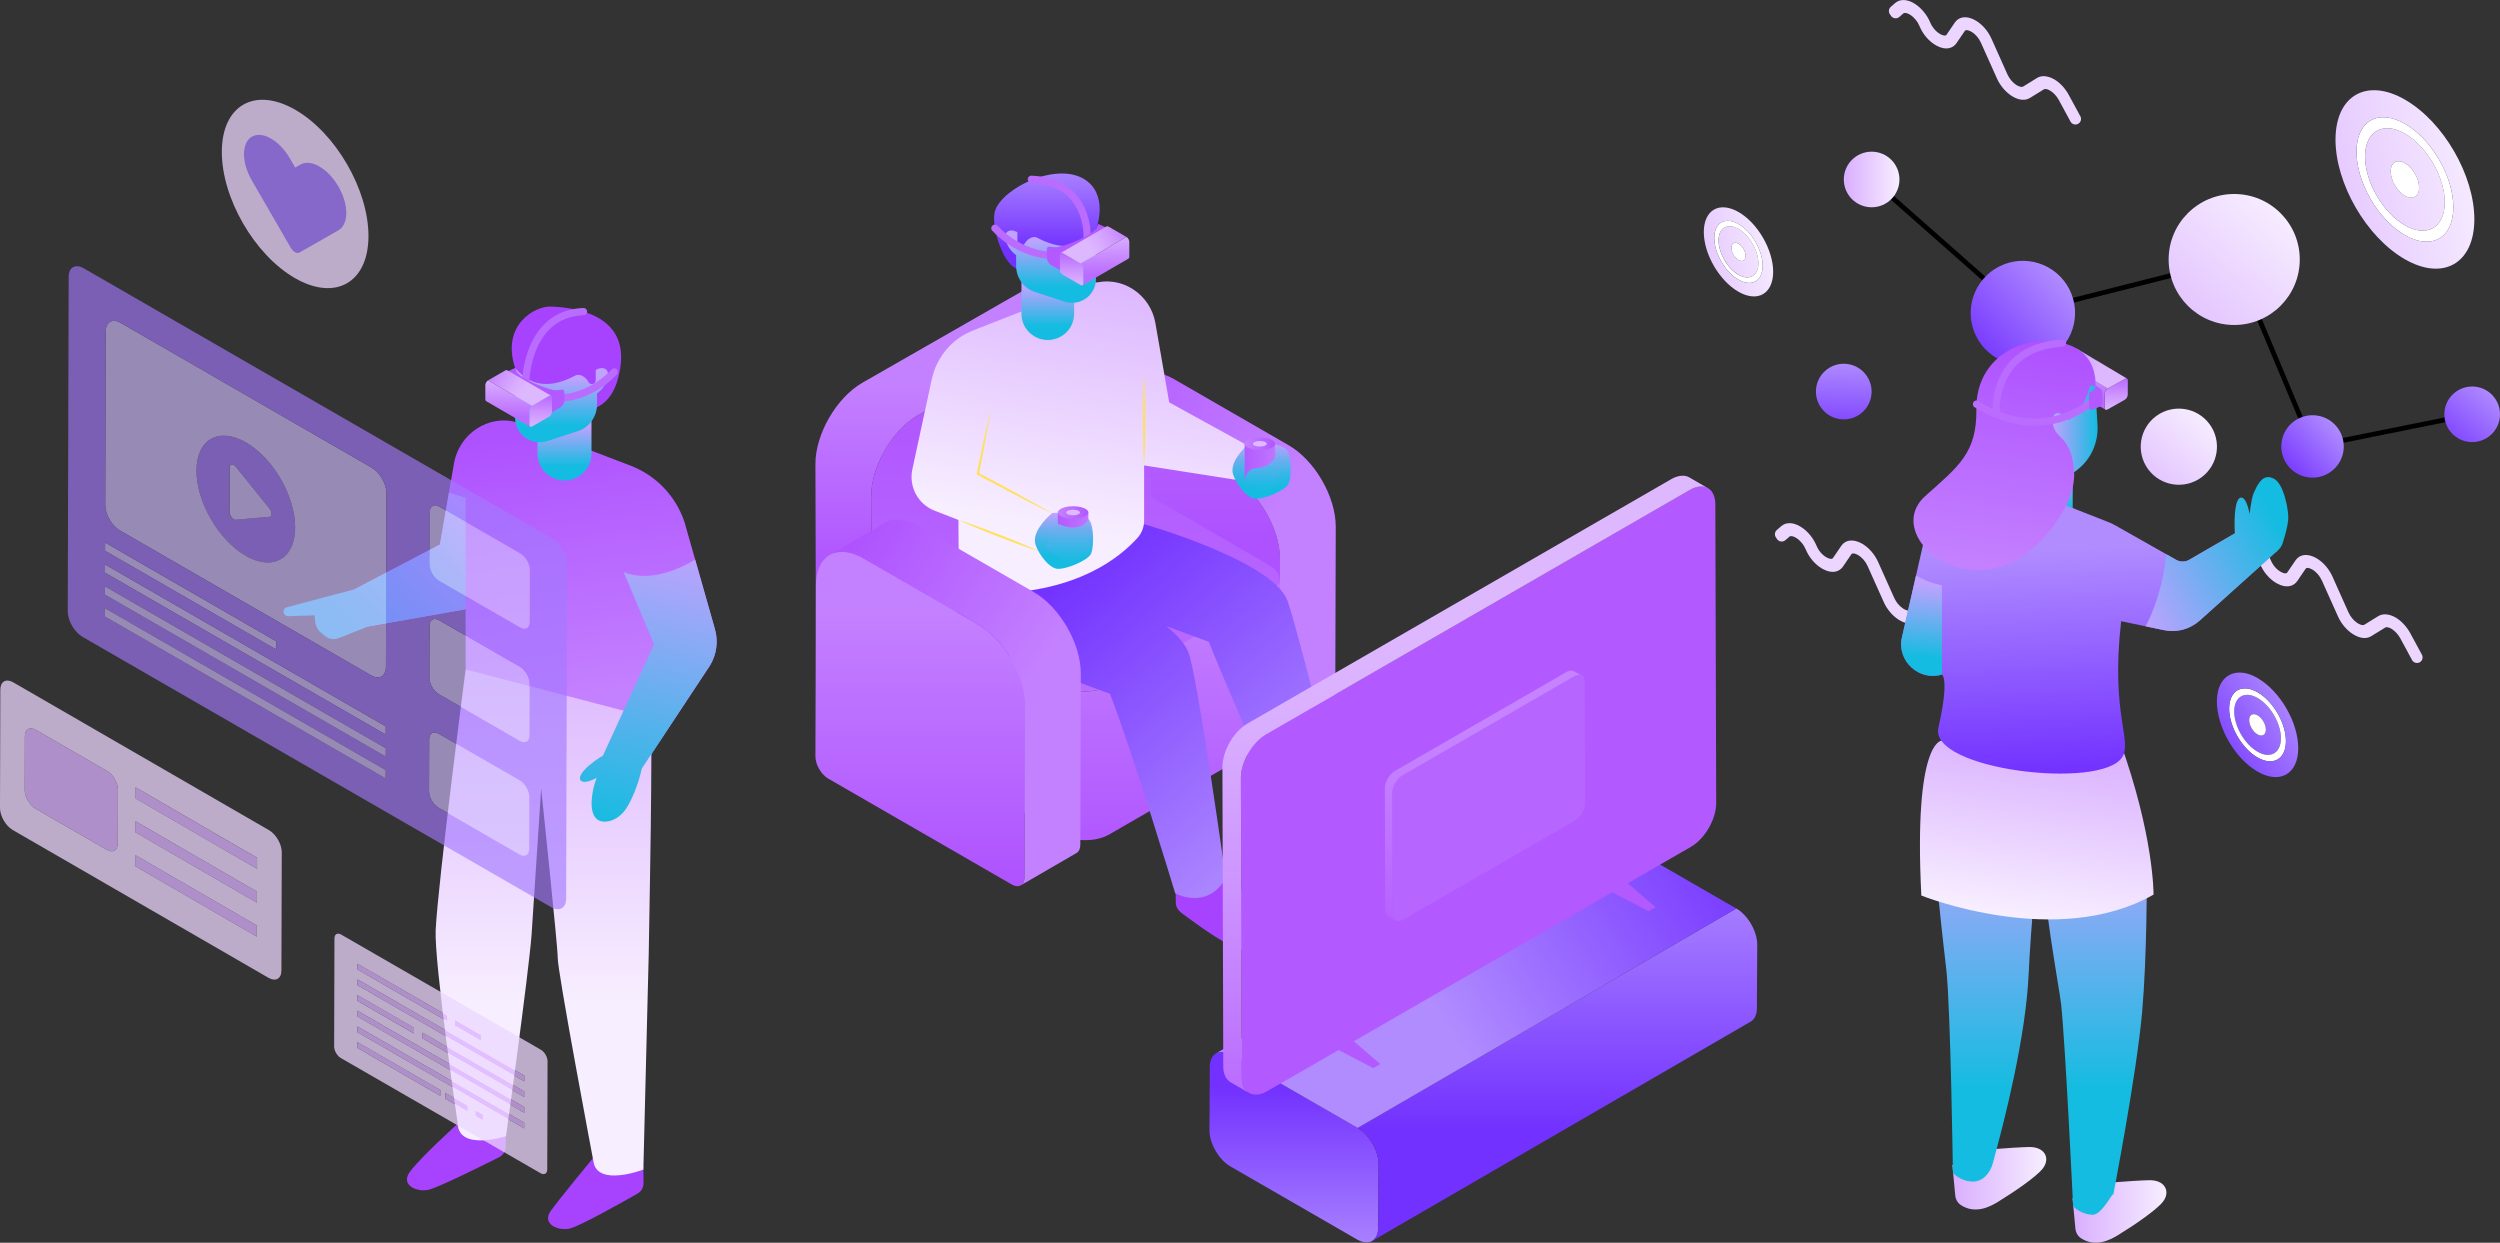 <svg width="517" height="257" viewBox="0 0 517 257" fill="none" xmlns="http://www.w3.org/2000/svg">
<rect x="0" y="0" width="517" height="257" fill="#333333" stroke="none"/>
<path d="M277.639 169.769C277.639 169.769 286.438 176.704 288.612 179.699C290.693 182.562 284.481 184.703 281.817 184.703C279.021 184.703 272.071 179.567 268.739 177.115C267.962 176.541 267.326 175.812 267.31 174.85L267.24 170.544L277.639 169.776V169.769Z" fill="#A743FF"/>
<path d="M253.487 181.646C253.487 181.646 262.286 188.581 264.461 191.576C266.542 194.438 260.329 196.58 257.665 196.58C254.87 196.58 247.919 191.444 244.588 188.992C243.811 188.418 243.174 187.689 243.159 186.727L243.089 182.421L253.487 181.653V181.646Z" fill="#A743FF"/>
<path d="M231.238 85.081C225.856 81.978 221.468 84.476 221.453 90.659L221.352 126.067C221.352 127.758 222.532 129.806 223.992 130.652L261.944 152.545C263.404 153.391 264.6 152.708 264.608 151.025L264.709 115.617C264.724 109.426 260.375 101.893 254.986 98.782L231.238 85.089V85.081Z" fill="url(#paint0_linear_2337_6874)"/>
<path d="M235.827 77.712C237.598 76.68 240.06 76.827 242.762 78.386L266.51 92.087C271.9 95.198 276.249 102.731 276.233 108.922L276.132 144.33C276.132 145.168 275.837 145.757 275.356 146.036L263.823 152.732C264.297 152.452 264.6 151.863 264.6 151.025L264.701 115.617C264.716 109.426 260.368 101.893 254.978 98.782L231.23 85.089C228.52 83.53 226.066 83.383 224.295 84.415L235.827 77.719V77.712Z" fill="url(#paint1_linear_2337_6874)"/>
<path d="M189.892 85.834C184.502 88.945 180.146 96.478 180.161 102.661L180.309 155.307C180.309 156.983 181.505 157.666 182.98 156.82L235.447 126.711C236.907 125.866 238.095 123.818 238.087 122.134L237.94 69.488C237.924 63.297 233.536 60.807 228.147 63.918L189.892 85.826V85.834Z" fill="url(#paint2_linear_2337_6874)"/>
<path d="M178.36 79.139L216.615 57.231C219.333 55.663 221.787 55.516 223.565 56.548L235.097 63.243C233.319 62.211 230.865 62.359 228.147 63.926L189.892 85.834C184.502 88.945 180.146 96.478 180.161 102.662L180.309 155.307C180.309 156.138 180.604 156.727 181.085 157.007L169.553 150.311C169.079 150.032 168.784 149.45 168.777 148.612L168.629 95.966C168.613 89.775 172.97 82.242 178.36 79.139Z" fill="url(#paint3_linear_2337_6874)"/>
<path d="M189.519 118.736C186.817 120.295 186.801 122.824 189.488 124.384L219.527 141.824C222.206 143.383 226.578 143.375 229.273 141.824L262.581 122.615C265.283 121.056 265.307 118.534 262.62 116.975L232.581 99.535C229.902 97.975 225.522 97.975 222.827 99.535L189.519 118.744V118.736Z" fill="url(#paint4_linear_2337_6874)"/>
<path d="M189.488 124.384L219.527 141.824C222.206 143.383 226.578 143.375 229.273 141.824L262.581 122.615C263.94 121.831 264.623 120.799 264.615 119.768L264.701 150.52C264.701 151.552 264.025 152.584 262.666 153.368L229.358 172.576C226.656 174.136 222.291 174.136 219.612 172.576L189.573 155.136C188.238 154.361 187.57 153.352 187.57 152.336L187.484 121.583C187.484 122.599 188.152 123.616 189.488 124.384Z" fill="url(#paint5_linear_2337_6874)"/>
<path d="M216.118 113.74L236.581 108.402C236.581 108.402 263.079 115.904 266.239 124.19C268.134 129.163 278.408 170.389 278.408 170.389C276.646 174.989 267.241 172.569 267.241 172.569C267.241 172.569 254.497 144.221 249.993 132.724L226.765 124.19L216.11 113.748L216.118 113.74Z" fill="url(#paint6_linear_2337_6874)"/>
<path d="M195.654 124.5L217.981 116.603C217.981 116.603 242.615 126.665 245.775 134.943C247.67 139.915 253.487 181.638 253.487 181.638C249.55 188.364 243.034 184.741 243.034 184.741C243.034 184.741 234.041 154.974 229.537 143.476L206.309 134.943L195.654 124.5Z" fill="url(#paint7_linear_2337_6874)"/>
<path d="M192.711 78.371C193.698 73.802 196.913 70.024 201.269 68.317L225.367 58.883C225.616 58.79 225.864 58.705 226.113 58.627C231.906 56.858 237.901 60.838 238.934 66.804L241.792 83.212L259.203 92.793C259.203 92.793 260.943 97.394 256.928 99.427L236.604 96.254V107.658C236.604 109 236.107 110.288 235.207 111.273C231.743 115.059 223.247 122.352 205.37 122.763C201.51 122.856 198.295 120.691 198.295 120.691L198.163 101.77L226.749 110.66C226.019 115.524 224.707 117.829 224.707 117.829L193.286 105.617C189.854 104.283 187.897 100.66 188.673 97.06L192.704 78.371H192.711Z" fill="url(#paint8_linear_2337_6874)"/>
<path d="M216.677 70.31C213.672 70.31 211.233 67.874 211.233 64.872V52.234C211.233 51.978 211.435 51.776 211.692 51.776H221.671C221.927 51.776 222.129 51.978 222.129 52.234V64.872C222.129 67.874 219.69 70.31 216.685 70.31H216.677Z" fill="url(#paint9_linear_2337_6874)"/>
<path d="M224.925 37.548C229.235 41.008 226.626 47.626 226.626 47.626C226.626 47.626 224.622 52.607 224.622 52.909C224.622 53.212 216.631 54.143 211.614 55.648C207.91 56.765 204.796 46.858 205.743 43.693C207.203 38.821 219.209 32.956 224.917 37.541L224.925 37.548Z" fill="url(#paint10_linear_2337_6874)"/>
<path d="M214.518 49.17C213.547 48.658 212.359 49.496 211.847 50.465C211.645 50.838 211.179 50.985 210.806 50.791C210.55 50.66 210.395 50.396 210.395 50.109V48.006C210.224 47.936 210.138 47.898 210.138 47.898C209.284 47.486 207.855 47.471 207.933 49.046C208.049 51.334 210.138 52.77 210.138 52.77V55.012C210.138 57.456 211.707 59.62 214.037 60.38L220.04 62.343C220.902 62.622 221.826 62.715 222.719 62.522C225.057 62.017 226.641 59.985 226.641 57.696V47.642C224.567 50.101 221.073 52.645 214.534 49.185L214.518 49.17Z" fill="url(#paint11_linear_2337_6874)"/>
<path d="M204.104 99.232C209.991 102.382 215.163 105.043 217.982 106.393C215.295 104.802 210.208 101.978 204.322 98.829C203.685 98.487 203.064 98.162 202.489 97.851C202.753 96.501 203.002 95.198 203.235 93.964C203.475 92.677 203.701 91.466 203.903 90.349C204.306 88.107 204.633 86.23 204.842 84.864C204.516 86.206 204.089 88.061 203.607 90.287C203.367 91.404 203.11 92.607 202.839 93.887C202.567 95.221 202.279 96.625 201.977 98.092C202.637 98.449 203.359 98.837 204.097 99.232H204.104Z" fill="#FFE158"/>
<path d="M236.379 86.866C236.379 90.877 236.472 94.376 236.604 96.253C236.744 94.376 236.829 90.877 236.829 86.866C236.829 82.855 236.736 79.356 236.604 77.478C236.464 79.356 236.379 82.855 236.379 86.866Z" fill="#FFE158"/>
<path d="M206.675 110.574C203.095 109.186 199.934 108.053 198.21 107.525C199.833 108.301 202.924 109.605 206.512 110.993C210.092 112.382 213.253 113.515 214.977 114.042C213.353 113.266 210.263 111.963 206.675 110.574Z" fill="#FFE158"/>
<path d="M178.515 115.439C173.133 112.336 168.745 114.834 168.73 121.017L168.629 156.424C168.629 158.116 169.809 160.164 171.269 161.009L209.221 182.903C210.681 183.748 211.877 183.066 211.885 181.382L211.986 145.974C212.002 139.784 207.653 132.25 202.263 129.139L178.515 115.447V115.439Z" fill="url(#paint12_linear_2337_6874)"/>
<path d="M183.105 108.069C184.875 107.037 187.337 107.185 190.04 108.744L213.788 122.445C219.177 125.556 223.526 133.089 223.511 139.279L223.41 174.687C223.41 175.525 223.115 176.115 222.633 176.394L211.101 183.089C211.574 182.81 211.877 182.22 211.877 181.382L211.978 145.975C211.994 139.784 207.645 132.251 202.255 129.14L178.507 115.447C175.797 113.887 173.343 113.74 171.572 114.772L183.105 108.077V108.069Z" fill="url(#paint13_linear_2337_6874)"/>
<path d="M258.488 91.591C258.488 91.591 254.683 94.624 254.885 97.479C255.001 99.139 257.424 102.747 259.342 103.111C261.02 103.429 265.835 101.459 266.479 100.024C267.116 98.588 267.116 94.275 266.083 92.995C265.043 91.715 260.492 91.459 258.488 91.591Z" fill="url(#paint14_linear_2337_6874)"/>
<path d="M257.386 99.326C257.386 100.04 258.799 100.614 260.539 100.614C262.278 100.614 263.692 100.04 263.692 99.326V91.777H257.394V99.326H257.386Z" fill="url(#paint15_linear_2337_6874)"/>
<path d="M257.386 91.777C257.386 92.491 258.799 93.065 260.539 93.065C262.278 93.065 263.692 92.491 263.692 91.777C263.692 91.063 262.278 90.489 260.539 90.489C258.799 90.489 257.386 91.063 257.386 91.777Z" fill="url(#paint16_linear_2337_6874)"/>
<path d="M259.109 91.777C259.109 92.103 259.746 92.359 260.538 92.359C261.33 92.359 261.967 92.095 261.967 91.777C261.967 91.459 261.33 91.195 260.538 91.195C259.746 91.195 259.109 91.459 259.109 91.777Z" fill="#DEB9FF"/>
<path d="M264.118 93.367C264.118 93.367 263.73 96.556 259.878 96.804C257.207 96.975 257.385 100.039 257.385 100.039C257.385 100.039 260.088 102.723 262.992 101.063C265.897 99.403 264.126 93.375 264.126 93.375L264.118 93.367Z" fill="url(#paint17_linear_2337_6874)"/>
<path d="M217.624 106.083C217.624 106.083 213.819 109.116 214.02 111.971C214.137 113.631 216.56 117.239 218.478 117.603C220.156 117.922 224.97 115.951 225.615 114.516C226.26 113.081 226.252 108.767 225.219 107.487C224.178 106.207 219.627 105.951 217.624 106.083Z" fill="url(#paint18_linear_2337_6874)"/>
<path d="M218.766 113.531C218.766 114.245 220.179 114.819 221.919 114.819C223.658 114.819 225.072 114.245 225.072 113.531V105.982H218.773V113.531H218.766Z" fill="url(#paint19_linear_2337_6874)"/>
<path d="M218.766 105.982C218.766 106.696 220.179 107.27 221.919 107.27C223.658 107.27 225.072 106.696 225.072 105.982C225.072 105.268 223.658 104.694 221.919 104.694C220.179 104.694 218.766 105.268 218.766 105.982Z" fill="url(#paint20_linear_2337_6874)"/>
<path d="M220.489 105.982C220.489 106.308 221.126 106.564 221.918 106.564C222.71 106.564 223.347 106.3 223.347 105.982C223.347 105.664 222.71 105.4 221.918 105.4C221.126 105.4 220.489 105.664 220.489 105.982Z" fill="#DEB9FF"/>
<path d="M225.064 107.393C225.064 107.393 223.704 110.66 218.354 108.146L216.117 113.119L220.948 116.874L225.46 114.399V110.784L225.071 107.386L225.064 107.393Z" fill="url(#paint21_linear_2337_6874)"/>
<path d="M217.841 52.847C217.841 52.847 211.365 53.103 205.742 47.199" stroke="#BA6CFF" stroke-width="1.5" stroke-miterlimit="10" stroke-linecap="round"/>
<path d="M224.823 48.992C224.823 48.992 225.367 37.541 213.291 37.075" stroke="#BA6CFF" stroke-width="1.5" stroke-miterlimit="10" stroke-linecap="round"/>
<path d="M216.49 51.529V53.189C216.49 53.895 216.871 54.547 217.484 54.896L219.162 55.842L228.807 47.107L227.114 46.315C227.114 46.315 226.92 46.765 226.788 47.107C226.438 47.999 223.138 49.946 219.053 51.032C218.393 51.211 217.639 51.11 217.119 50.993C216.785 50.924 216.475 51.18 216.475 51.521L216.49 51.529Z" fill="#B25AFF"/>
<path d="M219.79 52.351C219.456 52.157 219.177 52.312 219.177 52.7V55.757C219.169 56.145 219.441 56.618 219.775 56.812L223.464 58.938C223.805 59.132 224.077 58.976 224.077 58.589V55.532C224.085 55.144 223.821 54.671 223.479 54.477L219.79 52.351Z" fill="url(#paint22_linear_2337_6874)"/>
<path d="M232.938 48.992C233.28 49.186 233.544 49.659 233.544 50.047V53.104C233.536 53.298 233.466 53.43 233.358 53.492L223.899 58.977C224.008 58.915 224.077 58.775 224.077 58.589V55.532C224.085 55.144 223.821 54.671 223.479 54.477L232.938 48.992Z" fill="url(#paint23_linear_2337_6874)"/>
<path d="M228.814 46.827C228.923 46.765 229.078 46.773 229.249 46.866L232.938 48.992L223.479 54.477L219.79 52.351C219.62 52.25 219.472 52.242 219.355 52.312L228.814 46.827Z" fill="url(#paint24_linear_2337_6874)"/>
<path d="M254.543 218.131C252.151 216.75 250.194 217.867 250.186 220.629L250.116 233.725C250.116 236.471 252.05 239.83 254.442 241.211L280.66 256.332C283.067 257.72 285.008 256.595 285.016 253.857L285.086 240.761C285.094 237.999 283.168 234.648 280.76 233.259L254.543 218.139V218.131Z" fill="url(#paint25_linear_2337_6874)"/>
<path d="M359.072 187.875C361.48 189.264 363.406 192.615 363.398 195.377L363.328 208.473C363.328 209.838 362.839 210.8 362.062 211.258L283.751 256.634C284.527 256.184 285.009 255.215 285.016 253.849L285.086 240.754C285.094 237.992 283.168 234.64 280.761 233.252L359.072 187.875Z" fill="url(#paint26_linear_2337_6874)"/>
<path d="M329.771 172.46C330.564 172.002 331.651 172.064 332.854 172.763L359.072 187.883L280.761 233.26L254.543 218.139C253.339 217.449 252.252 217.379 251.46 217.844L329.771 172.468V172.46Z" fill="url(#paint27_linear_2337_6874)"/>
<path d="M334.71 181.018L342.36 187.612L340.884 188.442L330.719 183.128L334.71 181.018Z" fill="#B25AFF"/>
<path d="M277.801 213.462L285.458 220.056L283.975 220.886L273.817 215.572L277.801 213.462Z" fill="#B25AFF"/>
<path d="M261.85 151.824C258.954 153.5 256.608 157.549 256.616 160.885L256.795 222.655C256.803 225.983 259.163 227.325 262.06 225.657L349.675 175.129C352.572 173.453 354.917 169.403 354.909 166.068L354.731 104.298C354.723 100.97 352.362 99.628 349.465 101.296L261.85 151.824Z" fill="#B25AFF"/>
<path d="M252.788 158.418C252.788 158.333 252.788 158.248 252.804 158.162C252.804 158.077 252.819 157.992 252.827 157.906C252.835 157.821 252.842 157.736 252.858 157.65C252.866 157.565 252.881 157.472 252.897 157.386C252.897 157.386 252.897 157.386 252.897 157.379C252.912 157.293 252.928 157.208 252.943 157.13C252.959 157.037 252.982 156.952 252.998 156.859C253.021 156.766 253.037 156.673 253.06 156.587C253.083 156.494 253.106 156.401 253.13 156.308C253.153 156.238 253.169 156.161 253.192 156.091V156.075C253.192 156.06 253.2 156.044 253.207 156.037C253.238 155.943 253.262 155.858 253.293 155.765C253.324 155.672 253.355 155.587 253.386 155.501C253.417 155.416 253.448 155.331 253.479 155.245C253.51 155.16 253.549 155.075 253.58 154.989C253.603 154.927 253.635 154.857 253.666 154.795C253.666 154.795 253.666 154.788 253.666 154.78C253.666 154.764 253.673 154.757 253.681 154.741C253.72 154.656 253.759 154.57 253.798 154.485C253.844 154.392 253.883 154.299 253.93 154.206C253.984 154.097 254.038 153.996 254.093 153.888C254.155 153.779 254.217 153.663 254.279 153.554C254.287 153.531 254.302 153.515 254.31 153.492C254.326 153.469 254.333 153.445 254.349 153.422C254.473 153.213 254.605 153.003 254.737 152.801C254.846 152.639 254.955 152.483 255.071 152.328C255.149 152.227 255.227 152.119 255.304 152.026C255.374 151.94 255.436 151.855 255.506 151.777C255.576 151.7 255.638 151.615 255.708 151.537C255.778 151.459 255.84 151.382 255.91 151.312C255.926 151.296 255.933 151.281 255.949 151.273C255.949 151.273 255.957 151.258 255.964 151.258C256.019 151.203 256.065 151.149 256.12 151.095C256.19 151.017 256.267 150.947 256.345 150.877C256.423 150.808 256.5 150.73 256.578 150.66C256.656 150.59 256.733 150.521 256.811 150.459C256.85 150.428 256.888 150.397 256.927 150.365C256.935 150.365 256.943 150.35 256.951 150.342C256.982 150.319 257.013 150.296 257.044 150.272C257.121 150.21 257.199 150.156 257.277 150.094C257.354 150.04 257.432 149.985 257.502 149.931C257.58 149.877 257.65 149.83 257.727 149.784C257.797 149.737 257.875 149.691 257.952 149.644C257.968 149.636 257.983 149.621 258.007 149.613L345.622 99.085C345.676 99.054 345.731 99.023 345.785 98.992C345.855 98.953 345.932 98.914 346.002 98.883C346.049 98.86 346.096 98.837 346.142 98.821C346.15 98.821 346.165 98.813 346.173 98.806C346.189 98.806 346.196 98.79 346.212 98.79C346.282 98.759 346.352 98.728 346.422 98.705C346.492 98.674 346.561 98.65 346.631 98.627C346.647 98.627 346.655 98.627 346.67 98.612C346.678 98.612 346.693 98.612 346.701 98.604C346.748 98.588 346.794 98.573 346.841 98.557C346.911 98.534 346.989 98.519 347.058 98.495C347.09 98.488 347.128 98.48 347.159 98.472C347.175 98.472 347.19 98.472 347.206 98.464C347.229 98.464 347.253 98.457 347.276 98.449C347.354 98.433 347.431 98.418 347.509 98.41C347.556 98.41 347.602 98.402 347.649 98.394C347.664 98.394 347.68 98.394 347.695 98.394C347.711 98.394 347.726 98.394 347.742 98.394C347.827 98.394 347.905 98.387 347.99 98.387C348.029 98.387 348.06 98.387 348.099 98.387C348.13 98.387 348.153 98.387 348.185 98.387C348.216 98.387 348.239 98.387 348.27 98.387C348.371 98.394 348.472 98.41 348.573 98.433C348.596 98.433 348.612 98.449 348.635 98.449C348.736 98.472 348.837 98.495 348.93 98.534C348.93 98.534 348.946 98.534 348.953 98.542C349.093 98.596 349.225 98.65 349.357 98.728L353.186 100.955C353.062 100.877 352.922 100.823 352.782 100.768C352.681 100.73 352.572 100.699 352.464 100.675C352.44 100.675 352.425 100.66 352.401 100.66C352.277 100.637 352.145 100.621 352.005 100.613C351.974 100.613 351.951 100.613 351.92 100.613C351.788 100.613 351.656 100.613 351.524 100.621C351.508 100.621 351.493 100.621 351.477 100.621C351.337 100.637 351.19 100.66 351.042 100.691C351.027 100.691 351.011 100.691 350.996 100.699C350.848 100.73 350.693 100.776 350.53 100.83C350.522 100.83 350.507 100.83 350.499 100.838C350.336 100.893 350.173 100.962 350.002 101.04C349.994 101.04 349.978 101.048 349.971 101.055C349.8 101.133 349.629 101.226 349.45 101.327L261.835 151.855C261.478 152.064 261.129 152.305 260.787 152.577C260.779 152.577 260.771 152.592 260.764 152.6C260.43 152.871 260.111 153.174 259.801 153.5C259.801 153.5 259.793 153.515 259.785 153.515C259.475 153.849 259.179 154.206 258.9 154.578C258.628 154.95 258.372 155.338 258.139 155.742C258.131 155.765 258.115 155.781 258.108 155.804C257.883 156.2 257.673 156.611 257.494 157.022C257.494 157.022 257.494 157.03 257.494 157.037C257.308 157.464 257.153 157.891 257.02 158.325V158.341C256.888 158.775 256.788 159.21 256.718 159.636C256.648 160.071 256.617 160.497 256.617 160.909L256.795 222.678C256.795 223.089 256.834 223.462 256.904 223.811C256.904 223.818 256.904 223.834 256.904 223.842C256.974 224.183 257.075 224.493 257.199 224.765C257.199 224.765 257.199 224.773 257.199 224.78C257.308 225.013 257.448 225.207 257.595 225.393C257.642 225.455 257.688 225.517 257.743 225.572C257.914 225.758 258.108 225.921 258.317 226.045L254.489 223.818C254.279 223.694 254.085 223.531 253.914 223.345C253.86 223.291 253.813 223.229 253.767 223.167C253.704 223.089 253.635 223.019 253.58 222.934C253.51 222.818 253.44 222.701 253.378 222.577C253.378 222.577 253.378 222.569 253.378 222.562C253.378 222.562 253.378 222.554 253.378 222.546C253.339 222.461 253.301 222.368 253.262 222.282C253.231 222.189 253.2 222.104 253.169 222.003C253.145 221.918 253.122 221.825 253.099 221.732C253.091 221.693 253.083 221.654 253.075 221.615C253.075 221.607 253.075 221.592 253.075 221.584C253.075 221.545 253.06 221.514 253.052 221.476C253.037 221.39 253.029 221.313 253.013 221.227C253.006 221.142 252.998 221.064 252.99 220.971C252.99 220.894 252.974 220.808 252.974 220.723C252.974 220.638 252.974 220.552 252.974 220.467C252.974 220.467 252.974 220.459 252.974 220.451L252.796 158.682C252.796 158.604 252.796 158.527 252.796 158.442L252.788 158.418Z" fill="url(#paint28_linear_2337_6874)"/>
<path d="M290.079 160.256C288.906 160.931 287.951 162.576 287.959 163.926L288.029 188.961C288.029 190.311 288.992 190.854 290.165 190.179L325.678 169.698C326.851 169.023 327.806 167.378 327.798 166.028L327.728 140.993C327.728 139.643 326.765 139.1 325.593 139.775L290.079 160.256Z" fill="#B765FF"/>
<path opacity="0.44" d="M286.406 162.933C286.406 162.933 286.406 162.864 286.406 162.832C286.406 162.801 286.406 162.763 286.414 162.732C286.422 162.701 286.414 162.662 286.422 162.631C286.422 162.592 286.429 162.561 286.437 162.522C286.437 162.491 286.445 162.452 286.453 162.421C286.453 162.383 286.468 162.344 286.476 162.313C286.484 162.274 286.492 162.235 286.499 162.204C286.507 162.165 286.515 162.126 286.53 162.088C286.538 162.057 286.546 162.026 286.554 162.002C286.554 162.002 286.554 161.995 286.554 161.987C286.561 161.948 286.577 161.917 286.593 161.878C286.608 161.839 286.616 161.808 286.631 161.77C286.647 161.739 286.655 161.7 286.67 161.669C286.686 161.638 286.701 161.599 286.709 161.568C286.717 161.545 286.732 161.514 286.74 161.49C286.74 161.49 286.74 161.483 286.74 161.475C286.756 161.444 286.771 161.405 286.787 161.374C286.802 161.335 286.826 161.296 286.841 161.265C286.864 161.219 286.888 161.18 286.903 161.141C286.926 161.095 286.95 161.048 286.981 161.009C286.981 161.002 286.989 160.994 286.996 160.986C286.996 160.978 287.004 160.971 287.012 160.955C287.058 160.87 287.113 160.784 287.167 160.707C287.214 160.645 287.253 160.575 287.299 160.513C287.33 160.474 287.361 160.427 287.392 160.389C287.416 160.358 287.447 160.319 287.478 160.288C287.501 160.257 287.532 160.226 287.563 160.195C287.594 160.164 287.618 160.133 287.649 160.102C287.649 160.102 287.656 160.094 287.664 160.086C287.688 160.063 287.703 160.04 287.726 160.016C287.757 159.985 287.788 159.954 287.82 159.931C287.851 159.9 287.882 159.869 287.913 159.846C287.944 159.815 287.975 159.791 288.006 159.76C288.021 159.745 288.037 159.737 288.053 159.722C288.053 159.722 288.053 159.722 288.06 159.714C288.076 159.706 288.084 159.69 288.099 159.683C288.13 159.659 288.161 159.636 288.192 159.613C288.223 159.59 288.254 159.566 288.286 159.551C288.317 159.528 288.348 159.512 288.379 159.489C288.41 159.473 288.441 159.45 288.472 159.434C288.472 159.434 288.487 159.427 288.495 159.419L324.009 138.938C324.009 138.938 324.055 138.914 324.079 138.899C324.11 138.883 324.141 138.868 324.164 138.852C324.18 138.845 324.203 138.837 324.218 138.829C324.218 138.829 324.226 138.829 324.234 138.829C324.234 138.829 324.242 138.829 324.249 138.829C324.281 138.814 324.304 138.806 324.335 138.79C324.366 138.783 324.389 138.767 324.42 138.759C324.42 138.759 324.428 138.759 324.436 138.759C324.436 138.759 324.444 138.759 324.451 138.759C324.467 138.759 324.49 138.744 324.506 138.744C324.537 138.736 324.568 138.728 324.591 138.721C324.607 138.721 324.622 138.721 324.63 138.713H324.646C324.653 138.713 324.661 138.713 324.669 138.713C324.7 138.713 324.731 138.705 324.762 138.697C324.778 138.697 324.801 138.697 324.816 138.697C324.816 138.697 324.832 138.697 324.84 138.697H324.855C324.886 138.697 324.925 138.697 324.956 138.697C324.972 138.697 324.987 138.697 325.003 138.697C325.01 138.697 325.026 138.697 325.034 138.697C325.042 138.697 325.057 138.697 325.065 138.697C325.104 138.697 325.15 138.705 325.189 138.713C325.197 138.713 325.205 138.713 325.212 138.713C325.251 138.721 325.298 138.736 325.337 138.744C325.337 138.744 325.337 138.744 325.344 138.744C325.399 138.767 325.453 138.79 325.508 138.821L327.061 139.721C327.006 139.69 326.952 139.667 326.898 139.644C326.859 139.628 326.812 139.613 326.766 139.605C326.758 139.605 326.75 139.605 326.742 139.605C326.688 139.597 326.641 139.589 326.587 139.582C326.579 139.582 326.564 139.582 326.556 139.582C326.502 139.582 326.447 139.582 326.393 139.582C326.393 139.582 326.377 139.582 326.37 139.582C326.315 139.582 326.253 139.597 326.191 139.605H326.175C326.113 139.62 326.051 139.636 325.989 139.659C325.989 139.659 325.981 139.659 325.973 139.659C325.904 139.683 325.841 139.706 325.772 139.737C325.772 139.737 325.764 139.737 325.756 139.737C325.686 139.768 325.616 139.807 325.546 139.845L290.033 160.327C289.885 160.412 289.746 160.513 289.606 160.621C289.606 160.621 289.606 160.621 289.598 160.629C289.466 160.738 289.334 160.862 289.21 160.994C289.085 161.126 288.961 161.273 288.852 161.421C288.744 161.568 288.635 161.731 288.542 161.894C288.542 161.902 288.534 161.909 288.526 161.917C288.433 162.08 288.348 162.243 288.278 162.414C288.2 162.584 288.138 162.763 288.084 162.933C288.029 163.112 287.99 163.282 287.959 163.461C287.928 163.639 287.921 163.81 287.921 163.981L287.99 189.016C287.99 189.179 288.006 189.334 288.037 189.474C288.037 189.474 288.037 189.481 288.037 189.489C288.068 189.629 288.107 189.753 288.161 189.861C288.208 189.955 288.262 190.032 288.324 190.11C288.348 190.133 288.363 190.164 288.386 190.18C288.456 190.257 288.534 190.319 288.619 190.373L287.066 189.474C286.981 189.427 286.903 189.357 286.833 189.28C286.81 189.256 286.794 189.233 286.771 189.21C286.748 189.179 286.717 189.148 286.694 189.117C286.662 189.07 286.639 189.024 286.616 188.969C286.6 188.93 286.585 188.899 286.569 188.861C286.554 188.822 286.546 188.791 286.53 188.752C286.523 188.713 286.507 188.682 286.499 188.643C286.499 188.628 286.499 188.612 286.492 188.597C286.492 188.597 286.492 188.589 286.492 188.581C286.492 188.566 286.492 188.55 286.484 188.535C286.484 188.504 286.476 188.465 286.468 188.434C286.468 188.403 286.461 188.364 286.461 188.333C286.461 188.302 286.461 188.263 286.461 188.232C286.461 188.201 286.461 188.162 286.461 188.131L286.391 163.096C286.391 163.096 286.391 163.034 286.391 163.003L286.406 162.933Z" fill="url(#paint29_linear_2337_6874)"/>
<path d="M76.704 129.31L77.776 124.888L73.295 121.87L59.363 125.571C58.773 125.703 58.462 126.339 58.718 126.882C58.882 127.223 59.231 127.44 59.611 127.425L65.055 127.254L65.188 128.589C65.281 129.481 65.716 130.295 66.407 130.869L67.207 131.529C67.983 132.165 69.039 132.336 69.971 131.987L76.689 129.326L76.704 129.31Z" fill="url(#paint30_linear_2337_6874)"/>
<path d="M147.84 130.086L141.588 108.084C139.825 102.646 135.694 98.309 130.343 96.277L107.814 87.65C107.527 87.541 107.24 87.448 106.952 87.363C101.027 85.609 94.946 89.729 93.89 95.811L90.97 112.615L73.295 121.878C73.295 121.878 76.285 125.571 76.098 129.559L96.29 125.998V137.697C96.29 139.054 96.787 140.373 97.703 141.374C101.043 145.028 108.987 151.917 125.319 153.042L124.698 156.254C126.018 161.134 132.712 158.962 132.712 158.962L146.815 137.635C148.197 135.369 148.57 132.639 147.84 130.086Z" fill="url(#paint31_linear_2337_6874)"/>
<path d="M123.098 238.931C123.098 238.931 116.015 247.503 113.934 250.358C111.946 253.081 115.363 254.625 117.84 254.059C119.836 253.601 128.542 248.714 131.827 246.844C132.603 246.402 133.085 245.572 133.077 244.679L133.046 241.118L123.106 238.938L123.098 238.931Z" fill="#A743FF"/>
<path d="M94.729 232.306C94.729 232.306 86.823 239.482 84.75 242.345C82.769 245.075 86.194 246.611 88.664 246.03C90.659 245.564 99.761 241.049 103.217 239.311C104.04 238.9 104.56 238.062 104.576 237.147L104.646 233.035L94.721 232.306H94.729Z" fill="#A743FF"/>
<path d="M96.29 138.441C96.29 138.441 90.62 182.057 90.1 192.267C89.758 198.923 94.651 232.329 94.651 232.329C94.822 238.132 104.638 234.974 104.638 234.974C104.638 234.974 109.313 201.421 109.926 193.345L111.915 163.112C111.915 163.112 115.386 196.06 115.332 198.008C115.254 200.7 122.717 240.157 122.717 240.157C123.462 245.549 133.046 241.871 133.046 241.871L134.156 197.255C134.156 197.255 134.661 169.132 134.661 163.477C134.661 157.177 134.777 148.488 134.777 148.488L96.297 138.441H96.29Z" fill="url(#paint32_linear_2337_6874)"/>
<path d="M126.662 155.315L132.82 158.434C132.82 158.434 132.083 162.755 129.8 166.72C128.021 169.807 125.218 170.288 123.921 169.699C123.082 169.319 121.909 168.163 122.515 164.082C122.725 162.67 123.377 160.855 123.377 160.855C123.377 160.855 120.814 162.336 120.061 161.359C119.067 160.063 123.618 156.417 126.662 155.323V155.315Z" fill="url(#paint33_linear_2337_6874)"/>
<path d="M116.737 99.365C119.82 99.365 122.321 96.867 122.321 93.787V80.893C122.321 80.598 122.08 80.357 121.785 80.357H111.681C111.386 80.357 111.146 80.598 111.146 80.893V93.787C111.146 96.867 113.646 99.365 116.729 99.365H116.737Z" fill="url(#paint34_linear_2337_6874)"/>
<path d="M106.533 76.098C107.457 78.906 115.502 84.88 115.502 84.88C125.505 86.602 127.47 80.675 128.215 76.4C130.094 65.741 120.255 63.646 113.972 63.398C110.517 63.258 103.62 67.269 106.525 76.098H106.533Z" fill="#A743FF"/>
<path d="M118.958 77.68C119.952 77.153 121.179 78.014 121.699 79.007C121.901 79.395 122.382 79.542 122.771 79.341C123.035 79.201 123.198 78.937 123.198 78.642V76.486C123.369 76.416 123.462 76.369 123.462 76.369C124.332 75.95 125.807 75.927 125.73 77.548C125.613 79.899 123.462 81.365 123.462 81.365V83.662C123.462 86.168 121.847 88.386 119.462 89.17L113.304 91.179C112.419 91.466 111.471 91.559 110.555 91.365C108.163 90.853 106.532 88.759 106.532 86.416V76.098C108.652 78.619 112.248 81.234 118.95 77.68H118.958Z" fill="url(#paint35_linear_2337_6874)"/>
<path d="M92.85 101.839L90.978 112.607L73.303 121.87C73.303 121.87 76.293 125.563 76.106 129.551L96.298 125.99V102.956C96.298 102.956 95.195 102.63 92.85 101.839Z" fill="url(#paint36_linear_2337_6874)"/>
<path d="M132.712 158.961L146.815 137.634C148.197 135.369 148.57 132.638 147.84 130.086L143.755 115.718C140.998 117.401 134.614 120.59 128.961 118.301L135.267 133.243L124.689 156.253C126.01 161.133 132.704 158.961 132.704 158.961H132.712Z" fill="url(#paint37_linear_2337_6874)"/>
<path d="M115.433 82.343C115.433 82.343 121.645 82.591 127.043 76.928" stroke="#BA6CFF" stroke-width="1.5" stroke-miterlimit="10" stroke-linecap="round"/>
<path d="M108.731 78.65C108.731 78.65 109.073 64.888 120.66 64.438" stroke="#BA6CFF" stroke-width="1.5" stroke-miterlimit="10" stroke-linecap="round"/>
<path d="M116.73 81.078V82.676C116.73 83.351 116.365 83.98 115.775 84.313L114.159 85.221L104.902 76.842L106.525 76.082C106.525 76.082 106.712 76.516 106.836 76.842C107.17 77.704 110.338 79.573 114.26 80.613C114.897 80.783 115.619 80.69 116.116 80.574C116.435 80.504 116.73 80.752 116.73 81.078Z" fill="#B25AFF"/>
<path d="M113.561 81.877C113.888 81.691 114.144 81.839 114.152 82.211V85.144C114.159 85.516 113.903 85.966 113.577 86.152L110.044 88.192C109.717 88.379 109.461 88.231 109.453 87.859V84.926C109.446 84.554 109.702 84.104 110.028 83.918L113.561 81.877Z" fill="url(#paint38_linear_2337_6874)"/>
<path d="M100.95 78.649C100.623 78.836 100.367 79.286 100.367 79.658V82.591C100.375 82.777 100.445 82.909 100.546 82.963L109.624 88.231C109.515 88.168 109.453 88.037 109.453 87.858V84.926C109.446 84.553 109.702 84.103 110.028 83.917L100.95 78.649Z" fill="url(#paint39_linear_2337_6874)"/>
<path d="M104.902 76.57C104.793 76.508 104.646 76.516 104.483 76.609L100.949 78.65L110.028 83.917L113.561 81.877C113.724 81.784 113.872 81.776 113.973 81.838L104.894 76.57H104.902Z" fill="url(#paint40_linear_2337_6874)"/>
<g opacity="0.64">
<path d="M57.15 132.639L57.142 134.338L21.73 113.911L21.737 112.212L57.15 132.639Z" fill="#D0BBFF"/>
<path d="M79.772 150.218V151.917L21.714 118.433L21.722 116.734L79.772 150.218Z" fill="#D0BBFF"/>
<path d="M50.874 91.505C56.505 94.756 61.063 102.63 61.04 109.1C61.024 115.578 56.435 118.185 50.804 114.934C45.166 111.684 40.608 103.802 40.631 97.324C40.647 90.861 45.236 88.247 50.874 91.505ZM55.697 106.881C56.279 106.827 56.279 105.873 55.697 105.151L52.241 100.861L48.785 96.571C48.645 96.393 48.498 96.269 48.35 96.183C47.892 95.919 47.48 96.098 47.473 96.68L47.457 101.265L47.442 105.85C47.442 106.439 47.861 107.099 48.319 107.362C48.459 107.448 48.606 107.487 48.746 107.479L52.21 107.169L55.673 106.874" fill="#A379FF"/>
<path d="M48.358 96.184C48.505 96.269 48.653 96.393 48.793 96.572L52.249 100.862L55.705 105.152C56.287 105.873 56.279 106.835 55.705 106.882L52.241 107.177L48.777 107.487C48.638 107.495 48.49 107.456 48.35 107.371C47.892 107.107 47.473 106.447 47.473 105.858L47.488 101.273L47.504 96.688C47.504 96.106 47.923 95.927 48.381 96.191L48.358 96.184Z" fill="#D0BBFF"/>
<path d="M107.473 161.39C108.575 162.026 109.461 163.562 109.453 164.819L109.422 175.556C109.422 176.821 108.529 177.325 107.426 176.689L90.706 167.046C89.603 166.409 88.718 164.873 88.726 163.616L88.757 152.879C88.757 151.615 89.65 151.111 90.752 151.747L107.473 161.39Z" fill="#D0BBFF"/>
<path d="M76.843 96.703C78.552 97.688 79.919 100.062 79.911 102.017L79.81 137.883C79.81 139.845 78.428 140.637 76.719 139.651L24.827 109.721C23.127 108.744 21.752 106.362 21.76 104.399L21.861 68.534C21.861 66.586 23.251 65.795 24.952 66.773L76.843 96.703ZM50.804 114.927C56.435 118.177 61.017 115.563 61.04 109.093C61.055 102.63 56.505 94.748 50.874 91.497C45.236 88.247 40.647 90.853 40.631 97.316C40.615 103.794 45.166 111.668 50.804 114.927Z" fill="#D0BBFF"/>
<path d="M107.543 137.921C108.646 138.557 109.531 140.093 109.523 141.35L109.492 152.087C109.492 153.352 108.599 153.856 107.496 153.22L90.776 143.577C89.674 142.941 88.788 141.405 88.796 140.148L88.827 129.411C88.827 128.146 89.72 127.642 90.823 128.278L107.543 137.921Z" fill="#D0BBFF"/>
<path d="M114.206 111.358C115.906 112.336 117.281 114.717 117.273 116.68L117.079 185.843C117.079 187.79 115.689 188.581 113.988 187.604L17.085 131.715C15.377 130.73 14.002 128.348 14.01 126.401L14.204 57.238C14.204 55.275 15.594 54.492 17.302 55.477L114.206 111.366V111.358ZM79.81 137.883L79.911 102.017C79.911 100.07 78.552 97.689 76.844 96.703L24.952 66.773C23.251 65.795 21.869 66.579 21.861 68.534L21.76 104.399C21.76 106.362 23.127 108.744 24.828 109.721L76.719 139.652C78.428 140.637 79.803 139.846 79.81 137.883ZM109.492 152.088L109.523 141.351C109.523 140.086 108.637 138.55 107.542 137.922L90.822 128.278C89.72 127.642 88.827 128.154 88.827 129.411L88.796 140.148C88.796 141.413 89.681 142.949 90.776 143.577L107.496 153.22C108.599 153.857 109.492 153.345 109.492 152.088ZM109.422 175.556L109.453 164.819C109.453 163.554 108.568 162.018 107.473 161.39L90.752 151.746C89.65 151.11 88.757 151.622 88.757 152.879L88.726 163.616C88.726 164.881 89.611 166.417 90.706 167.045L107.426 176.688C108.529 177.325 109.422 176.813 109.422 175.556ZM109.554 128.612L109.585 117.875C109.585 116.61 108.7 115.074 107.605 114.446L90.885 104.803C89.782 104.166 88.889 104.678 88.889 105.935L88.858 116.672C88.858 117.937 89.743 119.473 90.838 120.101L107.558 129.745C108.661 130.381 109.554 129.869 109.554 128.612ZM79.74 160.963V159.256L21.69 125.773V127.479L79.74 160.963ZM79.764 151.909V150.21L21.714 116.727V118.426L79.764 151.909ZM79.748 156.432V154.733L21.698 121.25V122.949L79.748 156.432ZM21.729 112.196V113.895L57.142 134.322V132.623L21.729 112.196Z" fill="#A379FF"/>
<path d="M79.748 159.256L79.741 160.971L21.69 127.487L21.698 125.78L79.748 159.256Z" fill="#D0BBFF"/>
<path d="M79.764 154.748L79.756 156.447L21.706 122.964V121.265L79.764 154.748Z" fill="#D0BBFF"/>
<path d="M107.604 114.453C108.707 115.09 109.592 116.626 109.585 117.882L109.554 128.62C109.554 129.884 108.661 130.388 107.558 129.752L90.838 120.109C89.735 119.473 88.85 117.937 88.858 116.68L88.888 105.943C88.888 104.678 89.782 104.174 90.884 104.81L107.604 114.453Z" fill="#D0BBFF"/>
</g>
<g opacity="0.74">
<path d="M61.087 22.715C69.45 27.541 76.222 39.248 76.199 48.86C76.168 58.464 69.357 62.336 60.986 57.51C52.614 52.677 45.85 40.978 45.873 31.373C45.904 21.761 52.707 17.882 61.087 22.715Z" fill="#ECD6FF"/>
<path d="M66.065 34.445C67.493 35.268 68.915 36.718 69.994 38.588C72.161 42.343 72.153 46.393 69.971 47.634L61.894 52.242C61.646 52.382 61.32 52.335 61.001 52.149C60.675 51.963 60.357 51.637 60.108 51.203L53.142 39.147L52.078 37.308C49.911 33.561 49.919 29.511 52.102 28.262C53.197 27.642 54.625 27.835 56.047 28.658C57.468 29.48 58.897 30.931 59.984 32.808L61.048 34.647L62.12 34.034C63.215 33.413 64.643 33.607 66.065 34.43V34.445Z" fill="#A379FF"/>
</g>
<g opacity="0.74">
<path d="M22.141 159.435C23.384 160.149 24.385 161.887 24.385 163.314L24.354 174.447C24.354 175.874 23.337 176.456 22.094 175.742L7.362 167.247C6.12 166.534 5.11 164.78 5.11 163.353L5.141 152.22C5.141 150.793 6.167 150.226 7.409 150.94L22.141 159.435Z" fill="#DAB0FF"/>
<path d="M53.111 191.39L53.103 193.694L27.965 179.124L27.973 176.82L53.111 191.39Z" fill="#DAB0FF"/>
<path d="M53.134 184.384L53.127 186.68L27.988 172.119V169.822L53.134 184.384Z" fill="#DAB0FF"/>
<path d="M53.15 177.387L53.142 179.676L28.004 165.114L28.012 162.817L53.15 177.387Z" fill="#DAB0FF"/>
<path d="M55.627 171.677C57.087 172.522 58.268 174.571 58.268 176.246L58.198 200.707C58.198 202.391 57.002 203.058 55.542 202.22L2.64 171.646C1.173 170.792 0 168.76 0 167.076L0.07 142.615C0.07 140.939 1.258 140.257 2.726 141.102L55.627 171.677ZM24.354 174.446L24.385 163.314C24.385 161.886 23.383 160.148 22.141 159.435L7.409 150.94C6.166 150.226 5.149 150.792 5.141 152.22L5.11 163.352C5.11 164.78 6.12 166.525 7.362 167.247L22.094 175.742C23.337 176.456 24.346 175.874 24.354 174.446ZM53.111 193.694V191.39L27.981 176.828V179.132L53.111 193.694ZM53.134 186.681V184.384L28.004 169.823V172.119L53.134 186.681ZM53.158 179.675V177.379L28.027 162.817V165.113L53.158 179.675Z" fill="#ECD6FF"/>
</g>
<g opacity="0.74">
<path d="M91.086 225.409V226.619L73.885 216.704L73.892 215.494L91.086 225.409Z" fill="#DAB0FF"/>
<path d="M99.877 230.483V231.693L98.301 230.785L98.308 229.575L99.877 230.483Z" fill="#DAB0FF"/>
<path d="M96.755 228.676L96.747 229.886L92.088 227.201L92.096 225.991L96.755 228.676Z" fill="#DAB0FF"/>
<path d="M108.412 232.167V233.369L73.9 213.462V212.26L108.412 232.167Z" fill="#DAB0FF"/>
<path d="M108.428 228.924L108.42 230.134L73.908 210.227V209.017L108.428 228.924Z" fill="#DAB0FF"/>
<path d="M108.435 225.68L108.428 226.891L87.39 214.757L87.397 213.547L108.435 225.68Z" fill="#DAB0FF"/>
<path d="M99.559 214.075V215.286L94.029 212.097L94.037 210.895L99.559 214.075Z" fill="#DAB0FF"/>
<path d="M85.626 212.531V213.733L73.915 206.984V205.773L85.626 212.531Z" fill="#DAB0FF"/>
<path d="M108.442 222.446L108.435 223.649L73.923 203.742L73.931 202.539L108.442 222.446Z" fill="#DAB0FF"/>
<path d="M92.553 210.041V211.243L73.931 200.506L73.938 199.296L92.553 210.041Z" fill="#DAB0FF"/>
<path d="M111.852 217.093C112.621 217.535 113.242 218.606 113.234 219.49L113.172 241.825C113.172 242.702 112.543 243.059 111.782 242.617L70.483 218.8C69.714 218.357 69.093 217.287 69.101 216.402L69.163 194.067C69.163 193.183 69.792 192.826 70.553 193.268L111.852 217.085V217.093ZM108.419 230.126V228.916L73.908 209.009V210.219L108.419 230.126ZM108.435 223.648V222.438L73.923 202.531V203.741L108.435 223.648ZM108.404 233.361V232.159L73.892 212.252V213.454L108.404 233.361ZM108.419 226.883V225.681L87.382 213.547V214.75L108.419 226.883ZM73.923 199.296V200.498L92.538 211.235V210.033L73.923 199.296ZM91.07 226.62V225.409L73.877 215.487V216.697L91.07 226.62ZM73.9 205.774V206.976L85.603 213.734V212.531L73.9 205.774ZM94.022 210.886V212.089L99.543 215.277V214.075L94.022 210.886ZM96.732 229.886V228.675L92.072 225.991V227.201L96.732 229.886ZM99.861 231.693V230.483L98.293 229.575V230.786L99.861 231.693Z" fill="#ECD6FF"/>
</g>
<path d="M478.256 92.336L511.245 85.68" stroke="black" stroke-miterlimit="10"/>
<path d="M387.053 37.114L418.334 64.725L462.033 53.662L478.256 92.336" stroke="black" stroke-miterlimit="10"/>
<path d="M466.871 144.353C469.535 145.89 471.694 149.637 471.686 152.686C471.678 155.742 469.504 156.984 466.84 155.447C464.177 153.911 462.018 150.18 462.025 147.115C462.033 144.059 464.208 142.817 466.871 144.353ZM466.848 151.871C467.803 152.422 468.572 151.987 468.58 150.893C468.58 149.807 467.819 148.473 466.864 147.93C465.916 147.387 465.14 147.821 465.14 148.907C465.14 150.001 465.901 151.32 466.856 151.871" fill="url(#paint41_linear_2337_6874)"/>
<path d="M466.865 147.93C467.82 148.48 468.589 149.807 468.581 150.893C468.581 151.987 467.804 152.421 466.849 151.871C465.902 151.328 465.133 150.001 465.133 148.907C465.133 147.821 465.909 147.379 466.857 147.93H466.865Z" fill="white"/>
<path d="M466.879 143.166C470.117 145.036 472.742 149.574 472.727 153.29C472.719 157.006 470.078 158.511 466.84 156.642C463.602 154.772 460.977 150.233 460.992 146.517C461 142.801 463.648 141.296 466.879 143.166ZM466.848 155.447C469.511 156.983 471.686 155.749 471.694 152.685C471.701 149.628 469.543 145.889 466.879 144.353C464.215 142.817 462.041 144.058 462.033 147.115C462.025 150.171 464.184 153.911 466.848 155.447Z" fill="white"/>
<path d="M466.887 140.241C471.539 142.926 475.29 149.419 475.274 154.749C475.259 160.079 471.484 162.235 466.833 159.551C462.189 156.875 458.438 150.373 458.453 145.044C458.469 139.714 462.243 137.557 466.887 140.234V140.241ZM466.84 156.634C470.079 158.504 472.719 156.999 472.727 153.283C472.735 149.567 470.118 145.028 466.879 143.158C463.641 141.289 461 142.794 460.993 146.51C460.985 150.226 463.61 154.764 466.84 156.634Z" fill="url(#paint42_linear_2337_6874)"/>
<path d="M500.326 136.999C500.932 136.712 501.172 135.983 500.854 135.394L498.431 130.925C497.701 129.583 496.614 128.419 495.449 127.721C494.09 126.937 492.777 126.829 491.83 127.418L488.933 129.203C488.755 129.319 488.312 129.319 487.675 128.947C487.613 128.908 487.543 128.869 487.481 128.83C486.728 128.326 486.068 127.535 485.679 126.666L482.348 119.226C481.626 117.612 480.422 116.239 479.055 115.448C478.97 115.393 478.876 115.347 478.791 115.3C477.121 114.431 475.568 114.641 474.737 115.851L472.998 118.403C472.718 118.807 471.879 118.372 471.716 118.287L471.623 118.233C470.753 117.736 470.016 116.86 469.596 115.843C468.944 114.268 467.756 112.825 466.42 111.988C466.334 111.933 466.241 111.871 466.14 111.817C464.688 110.979 463.259 110.971 462.312 111.801L461.395 112.593C460.953 112.981 460.867 113.632 461.193 114.121L461.426 114.47C461.815 115.052 462.63 115.161 463.158 114.703L464.02 113.958C464.238 113.772 464.758 113.857 465.317 114.183L465.441 114.261C466.249 114.78 466.971 115.649 467.36 116.588C468.066 118.287 469.301 119.738 470.753 120.583L470.893 120.661C472.959 121.794 474.403 121.15 475.071 120.165L476.811 117.612C477.075 117.224 477.867 117.612 478.03 117.697C478.084 117.728 478.131 117.752 478.178 117.775C478.993 118.248 479.738 119.094 480.166 120.056L483.505 127.496C484.149 128.939 485.229 130.242 486.471 131.065C486.588 131.15 486.712 131.22 486.837 131.29C488.164 132.058 489.423 132.151 490.386 131.553L493.282 129.769C493.476 129.645 493.942 129.676 494.525 130.017C495.255 130.452 495.93 131.173 496.373 131.988L498.812 136.495C499.107 137.038 499.775 137.255 500.334 136.992L500.326 136.999Z" fill="#ECD6FF"/>
<path d="M406.382 134.004C406.987 133.717 407.228 132.988 406.91 132.398L404.487 127.93C403.757 126.588 402.669 125.424 401.505 124.726C400.146 123.942 398.833 123.834 397.886 124.423L394.989 126.207C394.81 126.324 394.368 126.324 393.731 125.951C393.669 125.913 393.599 125.874 393.537 125.835C392.783 125.331 392.123 124.54 391.735 123.671L388.403 116.231C387.681 114.617 386.478 113.244 385.111 112.453C385.025 112.398 384.932 112.352 384.847 112.305C383.177 111.436 381.624 111.646 380.793 112.856L379.053 115.408C378.774 115.812 377.935 115.377 377.772 115.292L377.679 115.238C376.809 114.741 376.071 113.864 375.652 112.848C375 111.273 373.811 109.83 372.476 108.992C372.39 108.938 372.297 108.876 372.196 108.822C370.744 107.984 369.315 107.976 368.367 108.806L367.451 109.598C367.008 109.985 366.923 110.637 367.249 111.126L367.482 111.475C367.87 112.057 368.686 112.165 369.214 111.708L370.076 110.963C370.293 110.777 370.814 110.862 371.373 111.188L371.497 111.266C372.305 111.785 373.027 112.654 373.415 113.593C374.122 115.292 375.357 116.743 376.809 117.588L376.949 117.666C379.015 118.799 380.459 118.155 381.127 117.169L382.866 114.617C383.13 114.229 383.923 114.617 384.086 114.702C384.14 114.733 384.187 114.757 384.233 114.78C385.049 115.253 385.794 116.099 386.221 117.061L389.561 124.508C390.205 125.951 391.285 127.255 392.527 128.077C392.644 128.163 392.768 128.232 392.892 128.302C394.22 129.07 395.478 129.163 396.441 128.566L399.338 126.782C399.532 126.657 399.998 126.688 400.58 127.03C401.31 127.464 401.986 128.186 402.429 129L404.867 133.508C405.162 134.051 405.83 134.268 406.389 134.004H406.382Z" fill="#ECD6FF"/>
<path d="M455.27 98.709C458.771 96.124 459.511 91.193 456.923 87.696C454.336 84.199 449.4 83.459 445.899 86.044C442.398 88.629 441.658 93.56 444.246 97.057C446.833 100.554 451.769 101.294 455.27 98.709Z" fill="url(#paint43_linear_2337_6874)"/>
<path d="M387.052 42.864C390.231 42.864 392.807 40.29 392.807 37.115C392.807 33.94 390.231 31.366 387.052 31.366C383.874 31.366 381.298 33.94 381.298 37.115C381.298 40.29 383.874 42.864 387.052 42.864Z" fill="url(#paint44_linear_2337_6874)"/>
<path d="M511.245 91.428C514.423 91.428 516.999 88.854 516.999 85.679C516.999 82.504 514.423 79.931 511.245 79.931C508.067 79.931 505.49 82.504 505.49 85.679C505.49 88.854 508.067 91.428 511.245 91.428Z" fill="url(#paint45_linear_2337_6874)"/>
<path d="M385.717 77.301C387.752 79.745 387.418 83.368 384.972 85.4C382.525 87.433 378.899 87.099 376.864 84.656C374.829 82.212 375.163 78.589 377.61 76.556C380.056 74.523 383.683 74.857 385.717 77.301Z" fill="url(#paint46_linear_2337_6874)"/>
<path d="M423.258 74.317C428.562 71.598 430.656 65.098 427.935 59.799C425.214 54.501 418.707 52.409 413.403 55.127C408.099 57.846 406.005 64.346 408.726 69.644C411.448 74.943 417.954 77.035 423.258 74.317Z" fill="url(#paint47_linear_2337_6874)"/>
<path d="M462.032 67.208C469.521 67.208 475.591 61.144 475.591 53.663C475.591 46.182 469.521 40.117 462.032 40.117C454.543 40.117 448.473 46.182 448.473 53.663C448.473 61.144 454.543 67.208 462.032 67.208Z" fill="url(#paint48_linear_2337_6874)"/>
<path d="M484.609 93.354C485.179 89.835 482.785 86.521 479.262 85.951C475.74 85.382 472.422 87.773 471.852 91.292C471.282 94.811 473.676 98.126 477.199 98.695C480.721 99.264 484.039 96.873 484.609 93.354Z" fill="url(#paint49_linear_2337_6874)"/>
<path d="M429.696 25.64C430.294 25.353 430.534 24.632 430.216 24.042L427.808 19.605C427.086 18.27 426.007 17.114 424.842 16.424C423.498 15.648 422.186 15.539 421.254 16.129L418.373 17.906C418.194 18.022 417.759 18.022 417.123 17.657C417.06 17.619 416.991 17.58 416.928 17.541C416.183 17.037 415.531 16.253 415.142 15.392L411.834 7.999C411.112 6.393 409.924 5.027 408.565 4.244C408.479 4.197 408.394 4.143 408.301 4.096C406.646 3.227 405.101 3.437 404.27 4.647L402.546 7.184C402.274 7.587 401.435 7.153 401.272 7.068L401.179 7.013C400.317 6.517 399.587 5.648 399.168 4.639C398.515 3.08 397.335 1.645 396.015 0.807C395.929 0.753 395.836 0.691 395.735 0.636C394.299 -0.194 392.877 -0.202 391.93 0.621L391.021 1.412C390.579 1.792 390.493 2.444 390.819 2.925L391.052 3.274C391.441 3.856 392.248 3.957 392.776 3.507L393.631 2.77C393.848 2.584 394.368 2.669 394.92 2.995L395.044 3.072C395.852 3.584 396.566 4.453 396.947 5.384C397.646 7.075 398.873 8.518 400.317 9.349L400.449 9.426C402.499 10.551 403.936 9.907 404.596 8.93L406.32 6.4C406.584 6.02 407.369 6.4 407.532 6.486C407.586 6.517 407.633 6.54 407.679 6.563C408.495 7.029 409.225 7.874 409.652 8.829L412.968 16.222C413.605 17.657 414.684 18.945 415.911 19.767C416.028 19.845 416.152 19.923 416.276 19.992C417.596 20.753 418.847 20.846 419.802 20.248L422.683 18.472C422.877 18.348 423.335 18.379 423.918 18.712C424.648 19.147 425.316 19.861 425.758 20.668L428.181 25.144C428.476 25.687 429.136 25.904 429.696 25.64Z" fill="#ECD6FF"/>
<path d="M359.53 47.348C361.805 48.659 363.646 51.847 363.638 54.454C363.638 57.061 361.774 58.116 359.507 56.805C357.239 55.493 355.399 52.313 355.406 49.698C355.406 47.092 357.27 46.036 359.538 47.34L359.53 47.348ZM359.514 53.756C360.33 54.221 360.982 53.856 360.99 52.918C360.99 51.987 360.338 50.854 359.522 50.389C358.715 49.923 358.054 50.296 358.054 51.227C358.054 52.157 358.707 53.29 359.514 53.756Z" fill="url(#paint50_linear_2337_6874)"/>
<path d="M359.522 50.397C360.338 50.862 360.99 51.995 360.99 52.926C360.99 53.857 360.33 54.229 359.515 53.764C358.707 53.298 358.055 52.173 358.055 51.235C358.055 50.304 358.715 49.931 359.522 50.397Z" fill="white"/>
<path d="M359.53 46.339C362.295 47.929 364.524 51.8 364.516 54.966C364.508 58.131 362.256 59.419 359.499 57.821C356.743 56.23 354.506 52.359 354.514 49.194C354.521 46.028 356.774 44.748 359.53 46.339ZM359.499 56.812C361.775 58.123 363.623 57.068 363.631 54.461C363.631 51.855 361.798 48.666 359.523 47.355C357.255 46.044 355.399 47.107 355.391 49.714C355.391 52.32 357.224 55.509 359.492 56.82" fill="white"/>
<path d="M359.538 43.849C363.506 46.137 366.698 51.677 366.69 56.223C366.675 60.769 363.46 62.608 359.491 60.319C355.531 58.038 352.331 52.499 352.347 47.953C352.362 43.407 355.577 41.568 359.538 43.856V43.849ZM359.499 57.829C362.264 59.419 364.508 58.139 364.516 54.974C364.524 51.809 362.295 47.937 359.53 46.347C356.773 44.757 354.521 46.036 354.513 49.202C354.506 52.367 356.742 56.238 359.499 57.829Z" fill="url(#paint51_linear_2337_6874)"/>
<path d="M497.359 27.642C501.909 30.264 505.591 36.649 505.583 41.87C505.567 47.091 501.855 49.202 497.312 46.579C492.769 43.957 489.088 37.58 489.096 32.359C489.111 27.145 492.823 25.028 497.359 27.642ZM497.32 40.474C498.943 41.413 500.263 40.668 500.271 38.806C500.271 36.952 498.966 34.678 497.343 33.74C495.728 32.809 494.408 33.561 494.4 35.416C494.4 37.285 495.705 39.543 497.32 40.474Z" fill="url(#paint52_linear_2337_6874)"/>
<path d="M497.344 33.747C498.967 34.686 500.279 36.951 500.271 38.813C500.271 40.683 498.943 41.42 497.32 40.481C495.705 39.55 494.393 37.292 494.4 35.423C494.4 33.569 495.728 32.816 497.344 33.747Z" fill="white"/>
<path d="M497.367 25.617C502.897 28.806 507.37 36.556 507.354 42.894C507.339 49.233 502.835 51.808 497.305 48.612C491.784 45.423 487.303 37.673 487.318 31.335C487.334 24.997 491.846 22.429 497.367 25.617ZM497.305 46.579C501.856 49.202 505.568 47.091 505.576 41.87C505.592 36.657 501.903 30.272 497.352 27.642C492.809 25.02 489.097 27.146 489.089 32.359C489.073 37.58 492.762 43.957 497.305 46.579Z" fill="white"/>
<path d="M497.382 20.629C505.319 25.206 511.718 36.292 511.695 45.392C511.672 54.492 505.226 58.17 497.289 53.593C489.36 49.023 482.961 37.937 482.984 28.829C483.008 19.729 489.453 16.052 497.382 20.621V20.629ZM497.305 48.612C502.834 51.8 507.338 49.233 507.354 42.894C507.369 36.556 502.904 28.806 497.367 25.617C491.845 22.429 487.333 24.997 487.318 31.335C487.302 37.673 491.783 45.423 497.305 48.612Z" fill="url(#paint53_linear_2337_6874)"/>
<path d="M439.449 78.333C439.775 78.146 440.04 78.302 440.04 78.682L440.016 81.645C440.016 82.018 439.744 82.475 439.418 82.662L435.823 84.686C435.489 84.873 435.232 84.718 435.232 84.345L435.256 81.382C435.256 81.001 435.528 80.551 435.854 80.365L439.449 78.34V78.333Z" fill="url(#paint54_linear_2337_6874)"/>
<path d="M425.541 74.221C425.207 74.407 424.943 74.857 424.943 75.237L424.92 78.201C424.92 78.387 424.982 78.519 425.091 78.581L435.404 84.717C435.295 84.655 435.233 84.523 435.233 84.337L435.256 81.374C435.256 80.993 435.528 80.543 435.854 80.357L425.541 74.221Z" fill="url(#paint55_linear_2337_6874)"/>
<path d="M429.556 72.157C429.447 72.095 429.3 72.103 429.137 72.196L425.541 74.221L435.854 80.358L439.45 78.333C439.613 78.24 439.76 78.232 439.869 78.294L429.556 72.157Z" fill="url(#paint56_linear_2337_6874)"/>
<path d="M428.632 93.64H420.408V111.615H428.632V93.64Z" fill="url(#paint57_linear_2337_6874)"/>
<path d="M407.889 238C407.889 238 415.958 237.287 419.538 237.201C422.877 237.116 424.066 239.537 422.458 241.631C421.161 243.322 416.533 246.488 413.178 248.544C411.531 249.552 408.479 251.166 405.49 249.195C404.798 248.738 404.379 247.946 404.332 247.093L403.75 240.956L407.889 238Z" fill="url(#paint58_linear_2337_6874)"/>
<path d="M404.153 146.324C404.153 146.324 399.198 156.208 399.47 165.944C399.811 178.365 402.165 197.473 402.506 200.584C403.392 208.73 403.865 242.57 403.865 242.57C403.865 242.57 405.364 244.277 407.911 244.347C410.008 244.401 411.538 242.656 412.113 240.561C414.536 231.717 418.978 214.432 419.545 201.065C419.886 192.965 421.533 174.587 421.533 174.587L404.145 146.324H404.153Z" fill="url(#paint59_linear_2337_6874)"/>
<path d="M432.741 244.867C432.741 244.867 440.81 244.153 444.39 244.068C447.729 243.982 448.917 246.403 447.31 248.497C446.013 250.189 441.384 253.354 438.029 255.41C436.383 256.418 433.331 258.032 430.341 256.062C429.65 255.604 429.231 254.812 429.184 253.959L428.602 247.823L432.741 244.867Z" fill="url(#paint60_linear_2337_6874)"/>
<path d="M426.574 153.189C426.574 153.189 421.62 163.073 421.892 172.809C422.233 185.23 425.891 204.501 426.233 207.612C427.118 215.758 428.718 249.435 428.718 249.435C428.718 249.435 430.217 251.142 432.764 251.212C434.861 251.266 437.478 245.316 436.965 247.426C436.841 247.954 441.842 222.461 443.007 209.14C444.001 197.744 443.97 181.46 443.97 181.46L426.582 153.197L426.574 153.189Z" fill="url(#paint61_linear_2337_6874)"/>
<path d="M401.482 153.189C401.482 153.189 395.712 153.236 397.335 185.199C397.335 185.199 425.331 196.44 445.351 185.005C445.351 185.005 445.491 172.926 438.362 153.189H401.482Z" fill="url(#paint62_linear_2337_6874)"/>
<path d="M466.11 108.03L452.729 115.765C451.898 116.246 450.881 116.254 450.042 115.781L437.384 108.612C436.972 108.379 436.545 108.178 436.11 108.007L413.294 99.039C413.038 98.938 412.781 98.845 412.517 98.76C406.576 96.874 400.372 100.893 398.935 107.169L393.32 131.809C392.202 136.72 396.939 140.94 401.591 139.489C401.591 139.489 403.183 140.242 400.861 150.49C398.888 159.187 434.542 163.423 438.867 156.588C441.018 153.198 436.444 147.775 438.657 128.465L447.542 130.319C450.198 130.87 452.947 130.117 454.981 128.263L470.024 114.663C471.158 109.365 466.118 108.03 466.118 108.03H466.11Z" fill="url(#paint63_linear_2337_6874)"/>
<path d="M396.232 119.023L393.32 131.809C392.202 136.719 396.939 140.94 401.591 139.489V121.041C401.591 121.041 398.904 120.575 396.24 119.023H396.232Z" fill="url(#paint64_linear_2337_6874)"/>
<path d="M463.361 109.621L452.729 115.765C451.898 116.246 450.881 116.254 450.042 115.781L448 114.625C447.215 122.026 445.01 127.084 443.713 129.528L447.534 130.327C450.19 130.878 452.939 130.125 454.973 128.271L470.979 113.903C472.113 108.604 463.361 109.628 463.361 109.628V109.621Z" fill="url(#paint65_linear_2337_6874)"/>
<path d="M426.613 105.781C427.731 103.888 429.121 100.528 428.927 97.65L433.307 80.272C433.307 80.272 434.767 70.132 421.984 70.575C415.647 70.792 408.58 75.532 408.712 84.64C408.845 93.748 404.931 96.486 398.104 102.623C388.024 111.692 412.145 130.203 426.605 105.781H426.613Z" fill="url(#paint66_linear_2337_6874)"/>
<path d="M428.927 97.65L429.549 97.185C432.391 95.036 433.983 91.529 433.765 87.883L433.315 80.28C433.276 79.59 432.337 79.473 432.142 80.133C431.381 82.755 430.03 85.781 427.755 86.828C426.994 85.905 425.425 84.811 424.772 85.858C424.12 86.905 424.508 88.891 425.906 90.179C427.188 91.359 428.632 93.019 428.927 97.65Z" fill="url(#paint67_linear_2337_6874)"/>
<path d="M464.309 113.088L467.671 114.43C469.45 115.136 471.453 114.174 472.059 112.297C472.564 110.737 473.069 108.93 473.201 107.533C473.372 105.741 472.331 100.055 470.265 99.007C468.836 98.286 467.539 98.449 466.064 101.971C465.52 103.266 465.225 106.331 465.225 106.331C465.225 106.331 464.689 102.956 463.509 102.894C462.274 102.832 461.979 106.61 462.15 110.055C462.22 111.42 463.074 112.607 464.309 113.096V113.088Z" fill="url(#paint68_linear_2337_6874)"/>
<path d="M432.609 83.058C432.609 83.058 422.692 92.243 408.736 83.577" stroke="#BA6CFF" stroke-width="1.5" stroke-miterlimit="10" stroke-linecap="round"/>
<path d="M412.829 85.68C412.829 85.68 411.494 71.909 426.513 70.947" stroke="#BA6CFF" stroke-width="1.5" stroke-miterlimit="10" stroke-linecap="round"/>
<path d="M432.709 84.725L434.41 84.043C434.619 83.957 434.759 83.748 434.759 83.515V81.04C434.759 80.823 434.658 80.629 434.479 80.497L433.353 79.683C433.353 79.683 433.353 80.676 432.406 81.017C432.181 81.095 431.994 81.265 432.002 81.506L432.018 84.26C432.018 84.617 432.383 84.85 432.709 84.718V84.725Z" fill="#B25AFF"/>
<defs>
<linearGradient id="paint0_linear_2337_6874" x1="243.026" y1="110.419" x2="243.026" y2="39.185" gradientUnits="userSpaceOnUse">
<stop stop-color="#AE52FF"/>
<stop offset="1" stop-color="#C481FF"/>
</linearGradient>
<linearGradient id="paint1_linear_2337_6874" x1="206.86" y1="87.712" x2="258.313" y2="118.386" gradientUnits="userSpaceOnUse">
<stop stop-color="#AE52FF"/>
<stop offset="1" stop-color="#C481FF"/>
</linearGradient>
<linearGradient id="paint2_linear_2337_6874" x1="209.12" y1="71.272" x2="209.12" y2="202.608" gradientUnits="userSpaceOnUse">
<stop stop-color="#AE52FF"/>
<stop offset="1" stop-color="#C481FF"/>
</linearGradient>
<linearGradient id="paint3_linear_2337_6874" x1="201.859" y1="119.752" x2="201.859" y2="78.953" gradientUnits="userSpaceOnUse">
<stop stop-color="#AE52FF"/>
<stop offset="1" stop-color="#C481FF"/>
</linearGradient>
<linearGradient id="paint4_linear_2337_6874" x1="226.05" y1="71.272" x2="226.05" y2="202.608" gradientUnits="userSpaceOnUse">
<stop stop-color="#AE52FF"/>
<stop offset="1" stop-color="#C481FF"/>
</linearGradient>
<linearGradient id="paint5_linear_2337_6874" x1="226.096" y1="181.258" x2="226.096" y2="121.319" gradientUnits="userSpaceOnUse">
<stop stop-color="#AE52FF"/>
<stop offset="1" stop-color="#C481FF"/>
</linearGradient>
<linearGradient id="paint6_linear_2337_6874" x1="224.016" y1="98.883" x2="281.301" y2="165" gradientUnits="userSpaceOnUse">
<stop offset="0.13" stop-color="#7231FF"/>
<stop offset="1" stop-color="#B08CFF"/>
</linearGradient>
<linearGradient id="paint7_linear_2337_6874" x1="205.626" y1="114.81" x2="263.089" y2="181.13" gradientUnits="userSpaceOnUse">
<stop offset="0.13" stop-color="#7231FF"/>
<stop offset="1" stop-color="#B08CFF"/>
</linearGradient>
<linearGradient id="paint8_linear_2337_6874" x1="232.729" y1="49.938" x2="221.669" y2="109.679" gradientUnits="userSpaceOnUse">
<stop stop-color="#D9AEFF"/>
<stop offset="1" stop-color="#F7EEFF"/>
</linearGradient>
<linearGradient id="paint9_linear_2337_6874" x1="216.677" y1="59.263" x2="216.677" y2="67.463" gradientUnits="userSpaceOnUse">
<stop stop-color="#C0A2FF"/>
<stop offset="1" stop-color="#13BCE0"/>
</linearGradient>
<linearGradient id="paint10_linear_2337_6874" x1="216.491" y1="54.158" x2="216.491" y2="33.584" gradientUnits="userSpaceOnUse">
<stop offset="0.13" stop-color="#7231FF"/>
<stop offset="1" stop-color="#B08CFF"/>
</linearGradient>
<linearGradient id="paint11_linear_2337_6874" x1="217.275" y1="49.721" x2="217.275" y2="59.349" gradientUnits="userSpaceOnUse">
<stop stop-color="#C0A2FF"/>
<stop offset="1" stop-color="#13BCE0"/>
</linearGradient>
<linearGradient id="paint12_linear_2337_6874" x1="190.304" y1="183.803" x2="190.304" y2="125.734" gradientUnits="userSpaceOnUse">
<stop stop-color="#AE52FF"/>
<stop offset="1" stop-color="#C481FF"/>
</linearGradient>
<linearGradient id="paint13_linear_2337_6874" x1="167.278" y1="124.477" x2="208.351" y2="150.248" gradientUnits="userSpaceOnUse">
<stop stop-color="#AE52FF"/>
<stop offset="1" stop-color="#C481FF"/>
</linearGradient>
<linearGradient id="paint14_linear_2337_6874" x1="260.896" y1="91.777" x2="260.896" y2="101.723" gradientUnits="userSpaceOnUse">
<stop stop-color="#C0A2FF"/>
<stop offset="0.13" stop-color="#9CA7F8"/>
<stop offset="0.34" stop-color="#6BAEEF"/>
<stop offset="0.54" stop-color="#45B4E9"/>
<stop offset="0.72" stop-color="#29B8E4"/>
<stop offset="0.88" stop-color="#18BBE1"/>
<stop offset="1" stop-color="#13BCE0"/>
</linearGradient>
<linearGradient id="paint15_linear_2337_6874" x1="255.297" y1="96.192" x2="266.417" y2="96.192" gradientUnits="userSpaceOnUse">
<stop stop-color="#AE52FF"/>
<stop offset="1" stop-color="#C481FF"/>
</linearGradient>
<linearGradient id="paint16_linear_2337_6874" x1="264.352" y1="91.777" x2="257.471" y2="91.777" gradientUnits="userSpaceOnUse">
<stop stop-color="#AE52FF"/>
<stop offset="1" stop-color="#C481FF"/>
</linearGradient>
<linearGradient id="paint17_linear_2337_6874" x1="261.02" y1="91.792" x2="261.02" y2="102.382" gradientUnits="userSpaceOnUse">
<stop stop-color="#C0A2FF"/>
<stop offset="0.13" stop-color="#9CA7F8"/>
<stop offset="0.34" stop-color="#6BAEEF"/>
<stop offset="0.54" stop-color="#45B4E9"/>
<stop offset="0.72" stop-color="#29B8E4"/>
<stop offset="0.88" stop-color="#18BBE1"/>
<stop offset="1" stop-color="#13BCE0"/>
</linearGradient>
<linearGradient id="paint18_linear_2337_6874" x1="220.031" y1="106.261" x2="220.031" y2="116.215" gradientUnits="userSpaceOnUse">
<stop stop-color="#C0A2FF"/>
<stop offset="0.13" stop-color="#9CA7F8"/>
<stop offset="0.34" stop-color="#6BAEEF"/>
<stop offset="0.54" stop-color="#45B4E9"/>
<stop offset="0.72" stop-color="#29B8E4"/>
<stop offset="0.88" stop-color="#18BBE1"/>
<stop offset="1" stop-color="#13BCE0"/>
</linearGradient>
<linearGradient id="paint19_linear_2337_6874" x1="216.684" y1="110.404" x2="227.805" y2="110.404" gradientUnits="userSpaceOnUse">
<stop stop-color="#AE52FF"/>
<stop offset="1" stop-color="#C481FF"/>
</linearGradient>
<linearGradient id="paint20_linear_2337_6874" x1="225.732" y1="105.982" x2="218.851" y2="105.982" gradientUnits="userSpaceOnUse">
<stop stop-color="#AE52FF"/>
<stop offset="1" stop-color="#C481FF"/>
</linearGradient>
<linearGradient id="paint21_linear_2337_6874" x1="220.784" y1="105.57" x2="220.784" y2="117.774" gradientUnits="userSpaceOnUse">
<stop stop-color="#C0A2FF"/>
<stop offset="0.13" stop-color="#9CA7F8"/>
<stop offset="0.34" stop-color="#6BAEEF"/>
<stop offset="0.54" stop-color="#45B4E9"/>
<stop offset="0.72" stop-color="#29B8E4"/>
<stop offset="0.88" stop-color="#18BBE1"/>
<stop offset="1" stop-color="#13BCE0"/>
</linearGradient>
<linearGradient id="paint22_linear_2337_6874" x1="221.623" y1="52.568" x2="221.623" y2="59.822" gradientUnits="userSpaceOnUse">
<stop stop-color="#BA6CFF"/>
<stop offset="0.44" stop-color="#CD94FF"/>
<stop offset="0.79" stop-color="#D9AEFF"/>
<stop offset="1" stop-color="#DEB8FF"/>
</linearGradient>
<linearGradient id="paint23_linear_2337_6874" x1="228.504" y1="56.82" x2="228.504" y2="47.603" gradientUnits="userSpaceOnUse">
<stop stop-color="#BA6CFF"/>
<stop offset="1" stop-color="#DEB8FF"/>
</linearGradient>
<linearGradient id="paint24_linear_2337_6874" x1="234.041" y1="45.64" x2="225.076" y2="51.343" gradientUnits="userSpaceOnUse">
<stop stop-color="#BA6CFF"/>
<stop offset="0.44" stop-color="#CD94FF"/>
<stop offset="0.79" stop-color="#D9AEFF"/>
<stop offset="1" stop-color="#DEB8FF"/>
</linearGradient>
<linearGradient id="paint25_linear_2337_6874" x1="267.597" y1="219.256" x2="267.597" y2="261.599" gradientUnits="userSpaceOnUse">
<stop offset="0.13" stop-color="#7231FF"/>
<stop offset="1" stop-color="#B08CFF"/>
</linearGradient>
<linearGradient id="paint26_linear_2337_6874" x1="322.075" y1="241.747" x2="322.075" y2="178.294" gradientUnits="userSpaceOnUse">
<stop offset="0.13" stop-color="#7231FF"/>
<stop offset="1" stop-color="#B08CFF"/>
</linearGradient>
<linearGradient id="paint27_linear_2337_6874" x1="368.982" y1="162.398" x2="296.677" y2="208.407" gradientUnits="userSpaceOnUse">
<stop offset="0.13" stop-color="#7231FF"/>
<stop offset="1" stop-color="#B08CFF"/>
</linearGradient>
<linearGradient id="paint28_linear_2337_6874" x1="302.987" y1="225.797" x2="302.987" y2="129.24" gradientUnits="userSpaceOnUse">
<stop stop-color="#BA6CFF"/>
<stop offset="0.44" stop-color="#CD94FF"/>
<stop offset="0.79" stop-color="#D9AEFF"/>
<stop offset="1" stop-color="#DEB8FF"/>
</linearGradient>
<linearGradient id="paint29_linear_2337_6874" x1="306.761" y1="190.242" x2="306.761" y2="151.11" gradientUnits="userSpaceOnUse">
<stop stop-color="#BA6CFF"/>
<stop offset="0.44" stop-color="#CD94FF"/>
<stop offset="0.79" stop-color="#D9AEFF"/>
<stop offset="1" stop-color="#DEB8FF"/>
</linearGradient>
<linearGradient id="paint30_linear_2337_6874" x1="95.405" y1="100.148" x2="64.931" y2="130.489" gradientUnits="userSpaceOnUse">
<stop stop-color="#C0A2FF"/>
<stop offset="0.13" stop-color="#9CA7F8"/>
<stop offset="0.34" stop-color="#6BAEEF"/>
<stop offset="0.54" stop-color="#45B4E9"/>
<stop offset="0.72" stop-color="#29B8E4"/>
<stop offset="0.88" stop-color="#18BBE1"/>
<stop offset="1" stop-color="#13BCE0"/>
</linearGradient>
<linearGradient id="paint31_linear_2337_6874" x1="105.943" y1="90.753" x2="113.197" y2="145.511" gradientUnits="userSpaceOnUse">
<stop stop-color="#AE52FF"/>
<stop offset="1" stop-color="#C481FF"/>
</linearGradient>
<linearGradient id="paint32_linear_2337_6874" x1="112.427" y1="124.035" x2="112.427" y2="207.356" gradientUnits="userSpaceOnUse">
<stop stop-color="#D9AEFF"/>
<stop offset="1" stop-color="#F7EEFF"/>
</linearGradient>
<linearGradient id="paint33_linear_2337_6874" x1="136.533" y1="112.072" x2="123.883" y2="171.403" gradientUnits="userSpaceOnUse">
<stop stop-color="#C0A2FF"/>
<stop offset="1" stop-color="#13BCE0"/>
</linearGradient>
<linearGradient id="paint34_linear_2337_6874" x1="116.737" y1="88.03" x2="116.737" y2="96.448" gradientUnits="userSpaceOnUse">
<stop stop-color="#C0A2FF"/>
<stop offset="1" stop-color="#13BCE0"/>
</linearGradient>
<linearGradient id="paint35_linear_2337_6874" x1="116.131" y1="78.239" x2="116.131" y2="88.123" gradientUnits="userSpaceOnUse">
<stop stop-color="#C0A2FF"/>
<stop offset="1" stop-color="#13BCE0"/>
</linearGradient>
<linearGradient id="paint36_linear_2337_6874" x1="101.874" y1="106.657" x2="71.392" y2="136.998" gradientUnits="userSpaceOnUse">
<stop stop-color="#C0A2FF"/>
<stop offset="0.13" stop-color="#9CA7F8"/>
<stop offset="0.34" stop-color="#6BAEEF"/>
<stop offset="0.54" stop-color="#45B4E9"/>
<stop offset="0.72" stop-color="#29B8E4"/>
<stop offset="0.88" stop-color="#18BBE1"/>
<stop offset="1" stop-color="#13BCE0"/>
</linearGradient>
<linearGradient id="paint37_linear_2337_6874" x1="141.34" y1="113.096" x2="128.69" y2="172.426" gradientUnits="userSpaceOnUse">
<stop stop-color="#C0A2FF"/>
<stop offset="1" stop-color="#13BCE0"/>
</linearGradient>
<linearGradient id="paint38_linear_2337_6874" x1="111.799" y1="82.079" x2="111.799" y2="89.046" gradientUnits="userSpaceOnUse">
<stop stop-color="#BA6CFF"/>
<stop offset="0.44" stop-color="#CD94FF"/>
<stop offset="0.79" stop-color="#D9AEFF"/>
<stop offset="1" stop-color="#DEB8FF"/>
</linearGradient>
<linearGradient id="paint39_linear_2337_6874" x1="105.198" y1="86.159" x2="105.198" y2="77.315" gradientUnits="userSpaceOnUse">
<stop stop-color="#BA6CFF"/>
<stop offset="1" stop-color="#DEB8FF"/>
</linearGradient>
<linearGradient id="paint40_linear_2337_6874" x1="99.885" y1="75.43" x2="108.485" y2="80.9" gradientUnits="userSpaceOnUse">
<stop stop-color="#BA6CFF"/>
<stop offset="0.44" stop-color="#CD94FF"/>
<stop offset="0.79" stop-color="#D9AEFF"/>
<stop offset="1" stop-color="#DEB8FF"/>
</linearGradient>
<linearGradient id="paint41_linear_2337_6874" x1="451.759" y1="159.668" x2="475.136" y2="144.526" gradientUnits="userSpaceOnUse">
<stop offset="0.13" stop-color="#7231FF"/>
<stop offset="1" stop-color="#B08CFF"/>
</linearGradient>
<linearGradient id="paint42_linear_2337_6874" x1="451.759" y1="159.667" x2="475.136" y2="144.525" gradientUnits="userSpaceOnUse">
<stop offset="0.13" stop-color="#7231FF"/>
<stop offset="1" stop-color="#B08CFF"/>
</linearGradient>
<linearGradient id="paint43_linear_2337_6874" x1="438.7" y1="106.037" x2="456.262" y2="85.763" gradientUnits="userSpaceOnUse">
<stop stop-color="#D9AEFF"/>
<stop offset="1" stop-color="#F7EEFF"/>
</linearGradient>
<linearGradient id="paint44_linear_2337_6874" x1="381.29" y1="37.115" x2="392.807" y2="37.115" gradientUnits="userSpaceOnUse">
<stop stop-color="#D9AEFF"/>
<stop offset="1" stop-color="#F7EEFF"/>
</linearGradient>
<linearGradient id="paint45_linear_2337_6874" x1="502.562" y1="95.687" x2="515.385" y2="80.888" gradientUnits="userSpaceOnUse">
<stop offset="0.13" stop-color="#7231FF"/>
<stop offset="1" stop-color="#B08CFF"/>
</linearGradient>
<linearGradient id="paint46_linear_2337_6874" x1="381.049" y1="94.205" x2="381.451" y2="74.642" gradientUnits="userSpaceOnUse">
<stop offset="0.13" stop-color="#7231FF"/>
<stop offset="1" stop-color="#B08CFF"/>
</linearGradient>
<linearGradient id="paint47_linear_2337_6874" x1="404.873" y1="77.007" x2="426.482" y2="57.241" gradientUnits="userSpaceOnUse">
<stop offset="0.13" stop-color="#7231FF"/>
<stop offset="1" stop-color="#B08CFF"/>
</linearGradient>
<linearGradient id="paint48_linear_2337_6874" x1="441.569" y1="77.232" x2="471.774" y2="42.368" gradientUnits="userSpaceOnUse">
<stop stop-color="#D9AEFF"/>
<stop offset="1" stop-color="#F7EEFF"/>
</linearGradient>
<linearGradient id="paint49_linear_2337_6874" x1="470.168" y1="99.698" x2="483.102" y2="87.869" gradientUnits="userSpaceOnUse">
<stop offset="0.13" stop-color="#7231FF"/>
<stop offset="1" stop-color="#B08CFF"/>
</linearGradient>
<linearGradient id="paint50_linear_2337_6874" x1="341.35" y1="55.796" x2="368.016" y2="50.331" gradientUnits="userSpaceOnUse">
<stop stop-color="#D9AEFF"/>
<stop offset="1" stop-color="#F7EEFF"/>
</linearGradient>
<linearGradient id="paint51_linear_2337_6874" x1="341.35" y1="55.796" x2="368.016" y2="50.332" gradientUnits="userSpaceOnUse">
<stop stop-color="#D9AEFF"/>
<stop offset="1" stop-color="#F7EEFF"/>
</linearGradient>
<linearGradient id="paint52_linear_2337_6874" x1="460.975" y1="44.547" x2="514.346" y2="33.618" gradientUnits="userSpaceOnUse">
<stop stop-color="#D9AEFF"/>
<stop offset="1" stop-color="#F7EEFF"/>
</linearGradient>
<linearGradient id="paint53_linear_2337_6874" x1="460.976" y1="44.547" x2="514.347" y2="33.618" gradientUnits="userSpaceOnUse">
<stop stop-color="#D9AEFF"/>
<stop offset="1" stop-color="#F7EEFF"/>
</linearGradient>
<linearGradient id="paint54_linear_2337_6874" x1="437.697" y1="78.498" x2="437.622" y2="85.541" gradientUnits="userSpaceOnUse">
<stop stop-color="#BA6CFF"/>
<stop offset="0.44" stop-color="#CD94FF"/>
<stop offset="0.79" stop-color="#D9AEFF"/>
<stop offset="1" stop-color="#DEB8FF"/>
</linearGradient>
<linearGradient id="paint55_linear_2337_6874" x1="430.379" y1="82.4" x2="430.481" y2="72.804" gradientUnits="userSpaceOnUse">
<stop stop-color="#BA6CFF"/>
<stop offset="1" stop-color="#DEB8FF"/>
</linearGradient>
<linearGradient id="paint56_linear_2337_6874" x1="424.305" y1="70.76" x2="433.871" y2="76.992" gradientUnits="userSpaceOnUse">
<stop stop-color="#BA6CFF"/>
<stop offset="0.44" stop-color="#CD94FF"/>
<stop offset="0.79" stop-color="#D9AEFF"/>
<stop offset="1" stop-color="#DEB8FF"/>
</linearGradient>
<linearGradient id="paint57_linear_2337_6874" x1="424.516" y1="97.728" x2="424.516" y2="105.238" gradientUnits="userSpaceOnUse">
<stop stop-color="#C0A2FF"/>
<stop offset="1" stop-color="#13BCE0"/>
</linearGradient>
<linearGradient id="paint58_linear_2337_6874" x1="403.75" y1="243.664" x2="423.173" y2="243.664" gradientUnits="userSpaceOnUse">
<stop stop-color="#D9AEFF"/>
<stop offset="1" stop-color="#F7EEFF"/>
</linearGradient>
<linearGradient id="paint59_linear_2337_6874" x1="410.497" y1="168.124" x2="410.497" y2="225.572" gradientUnits="userSpaceOnUse">
<stop stop-color="#C0A2FF"/>
<stop offset="1" stop-color="#13BCE0"/>
</linearGradient>
<linearGradient id="paint60_linear_2337_6874" x1="428.602" y1="250.53" x2="448.024" y2="250.53" gradientUnits="userSpaceOnUse">
<stop stop-color="#D9AEFF"/>
<stop offset="1" stop-color="#F7EEFF"/>
</linearGradient>
<linearGradient id="paint61_linear_2337_6874" x1="432.919" y1="168.124" x2="432.919" y2="225.572" gradientUnits="userSpaceOnUse">
<stop stop-color="#C0A2FF"/>
<stop offset="1" stop-color="#13BCE0"/>
</linearGradient>
<linearGradient id="paint62_linear_2337_6874" x1="424.935" y1="152.142" x2="419.029" y2="189.662" gradientUnits="userSpaceOnUse">
<stop stop-color="#D9AEFF"/>
<stop offset="1" stop-color="#F7EEFF"/>
</linearGradient>
<linearGradient id="paint63_linear_2337_6874" x1="433.617" y1="166.425" x2="431.223" y2="113.306" gradientUnits="userSpaceOnUse">
<stop offset="0.13" stop-color="#7231FF"/>
<stop offset="1" stop-color="#B08CFF"/>
</linearGradient>
<linearGradient id="paint64_linear_2337_6874" x1="398.438" y1="120.746" x2="397.392" y2="136.037" gradientUnits="userSpaceOnUse">
<stop stop-color="#C0A2FF"/>
<stop offset="1" stop-color="#13BCE0"/>
</linearGradient>
<linearGradient id="paint65_linear_2337_6874" x1="441.826" y1="126.968" x2="472.168" y2="109.982" gradientUnits="userSpaceOnUse">
<stop stop-color="#C0A2FF"/>
<stop offset="1" stop-color="#13BCE0"/>
</linearGradient>
<linearGradient id="paint66_linear_2337_6874" x1="418.109" y1="70.916" x2="410.746" y2="117.699" gradientUnits="userSpaceOnUse">
<stop stop-color="#AE52FF"/>
<stop offset="1" stop-color="#C481FF"/>
</linearGradient>
<linearGradient id="paint67_linear_2337_6874" x1="424.462" y1="88.666" x2="433.789" y2="88.666" gradientUnits="userSpaceOnUse">
<stop stop-color="#C0A2FF"/>
<stop offset="1" stop-color="#13BCE0"/>
</linearGradient>
<linearGradient id="paint68_linear_2337_6874" x1="439.629" y1="123.166" x2="470.126" y2="106.087" gradientUnits="userSpaceOnUse">
<stop stop-color="#C0A2FF"/>
<stop offset="1" stop-color="#13BCE0"/>
</linearGradient>
</defs>
</svg>
